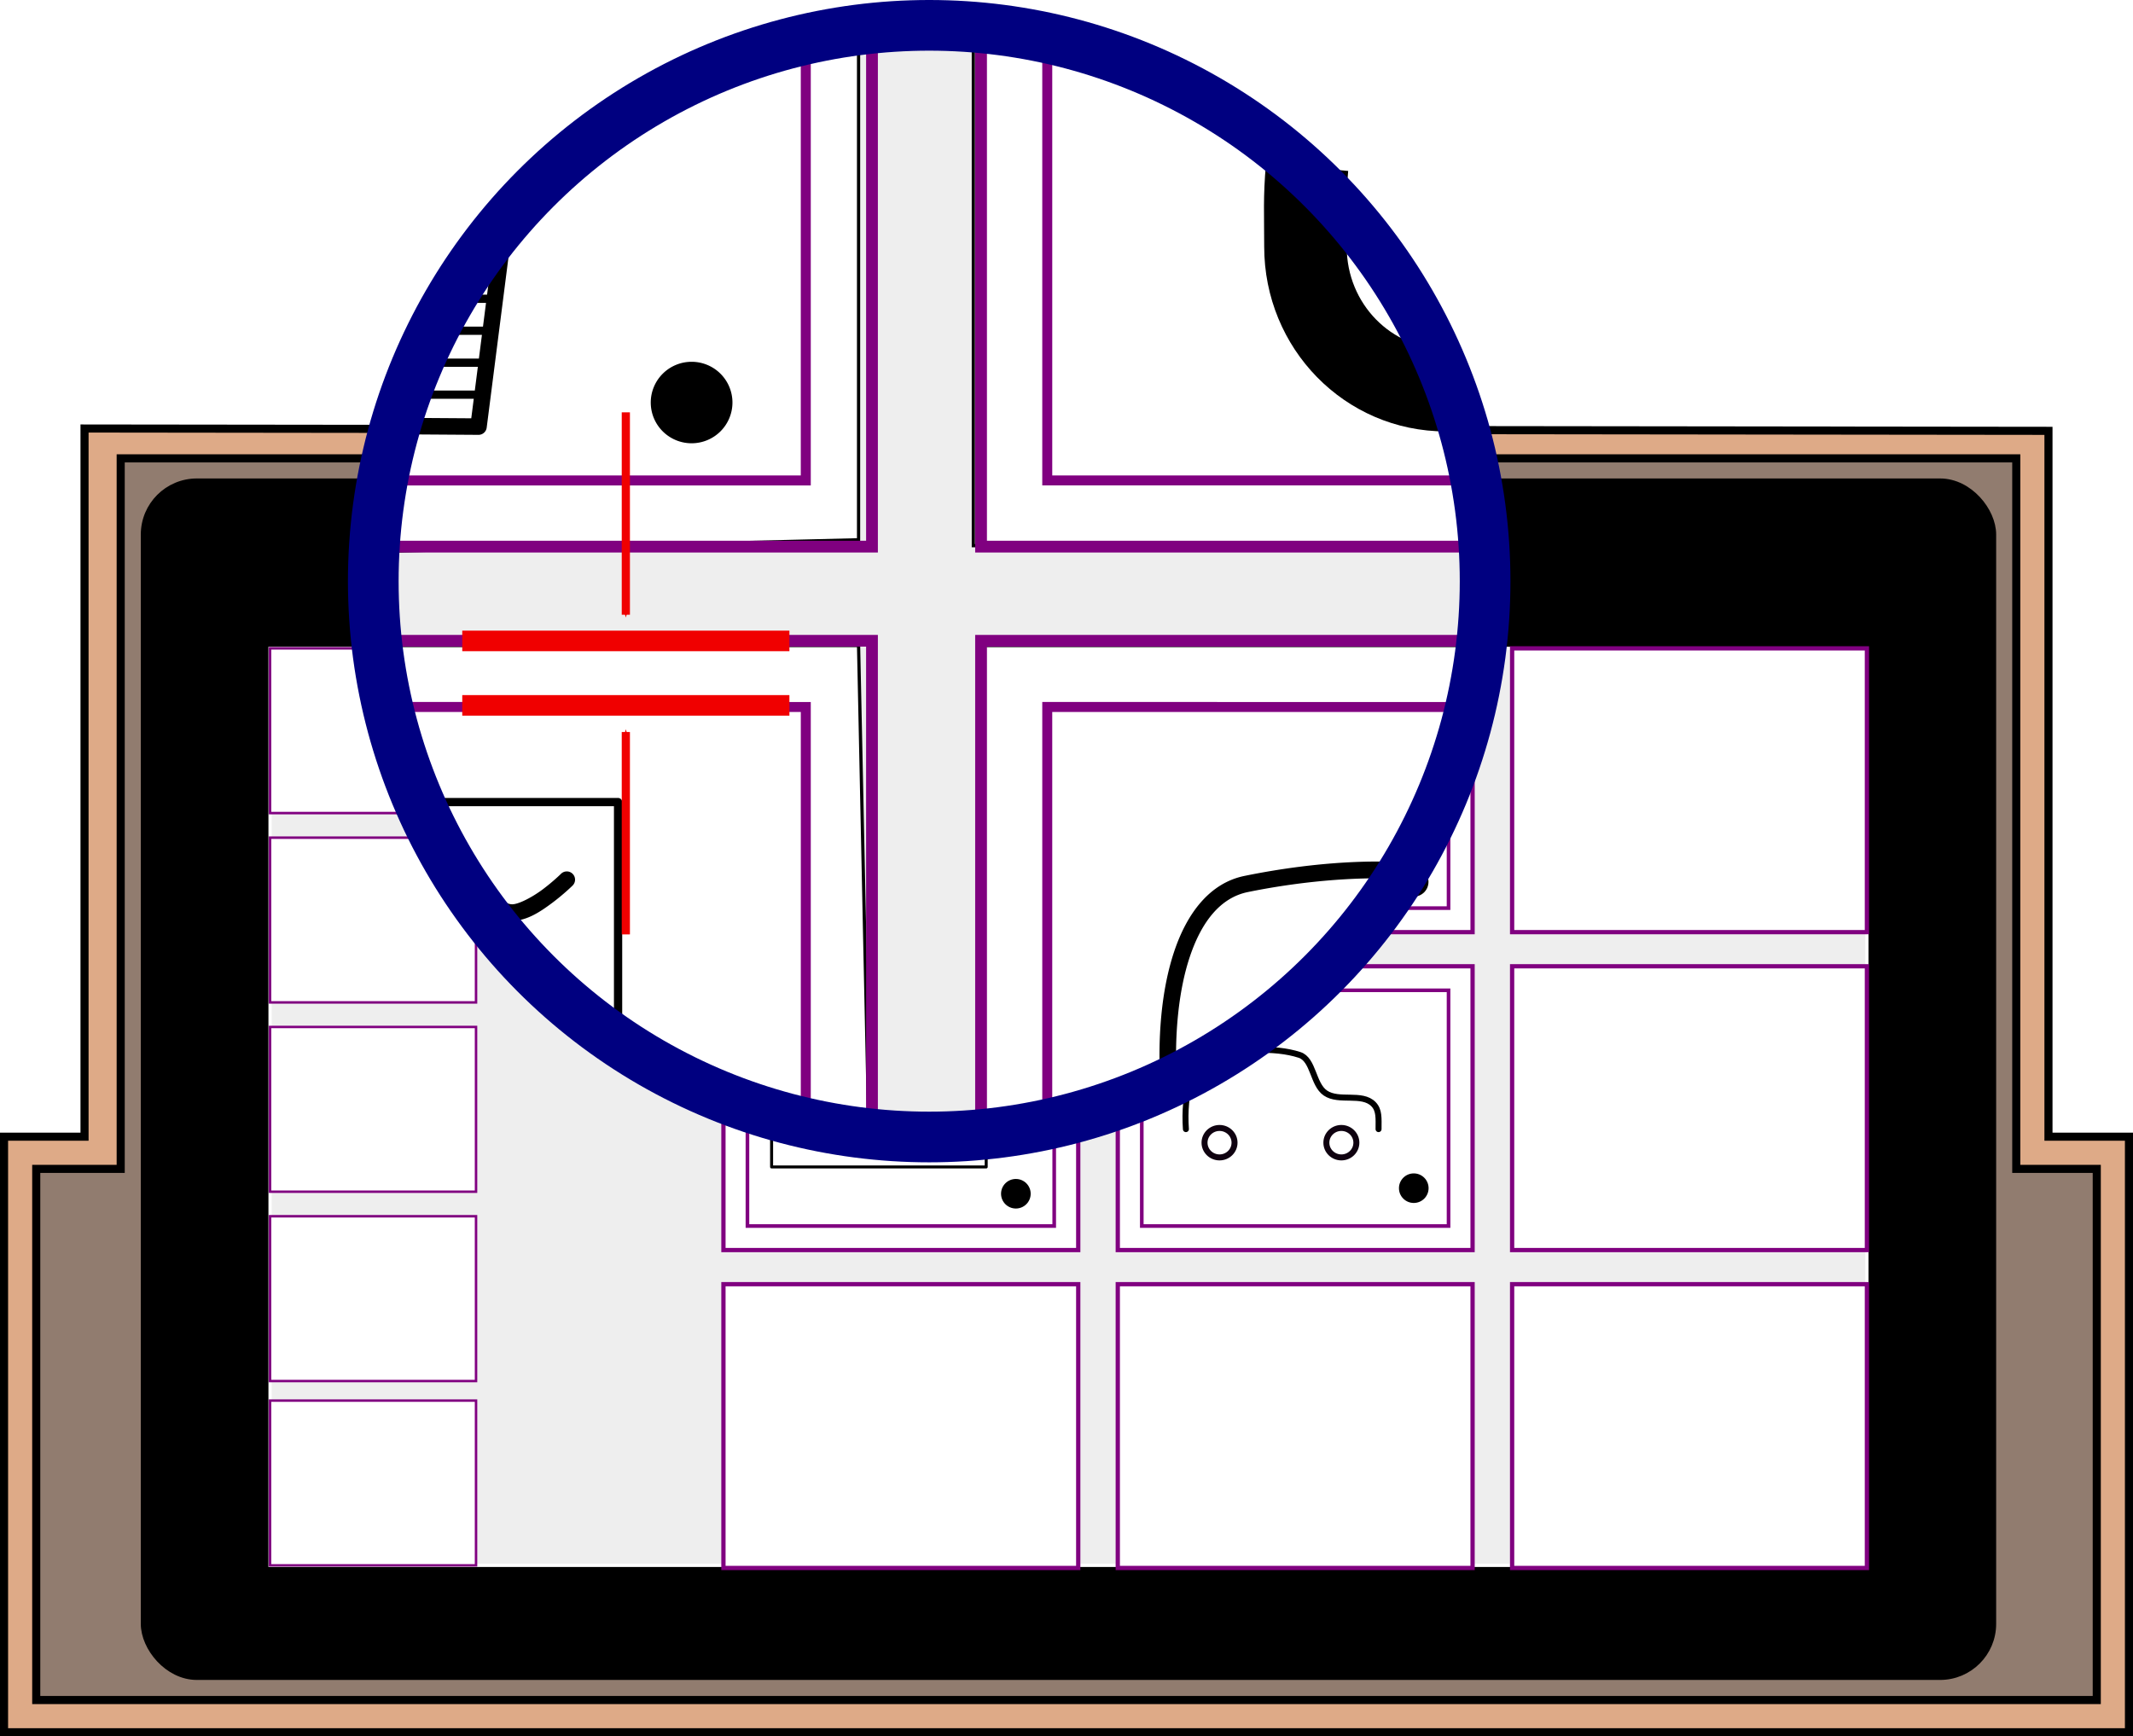 <?xml version="1.0" encoding="UTF-8" standalone="no"?>
<!-- Created with Inkscape (http://www.inkscape.org/) -->

<svg
   xmlns:dc="http://purl.org/dc/elements/1.1/"
   xmlns:cc="http://creativecommons.org/ns#"
   xmlns:rdf="http://www.w3.org/1999/02/22-rdf-syntax-ns#"
   xmlns:svg="http://www.w3.org/2000/svg"
   xmlns="http://www.w3.org/2000/svg"
   xmlns:sodipodi="http://sodipodi.sourceforge.net/DTD/sodipodi-0.dtd"
   xmlns:inkscape="http://www.inkscape.org/namespaces/inkscape"
   width="175.29mm"
   height="142.709mm"
   viewBox="0 0 175.29 142.709"
   version="1.1"
   id="svg3479"
   inkscape:version="0.92.4 (5da689c313, 2019-01-14)"
   sodipodi:docname="comfortSpace.svg">
  <defs
     id="defs3473">
    <marker
       inkscape:stockid="Arrow1Mend"
       orient="auto"
       refY="0"
       refX="0"
       id="Arrow1Mend"
       style="overflow:visible"
       inkscape:isstock="true">
      <path
         id="path872"
         d="M 0,0 5,-5 -12.5,0 5,5 Z"
         style="fill:#f00000;fill-opacity:1;fill-rule:evenodd;stroke:#f00000;stroke-width:1pt;stroke-opacity:1"
         transform="matrix(-0.4,0,0,-0.4,-4,0)"
         inkscape:connector-curvature="0" />
    </marker>
    <marker
       inkscape:stockid="Arrow1Mend"
       orient="auto"
       refY="0"
       refX="0"
       id="Arrow1Mend-6"
       style="overflow:visible"
       inkscape:isstock="true">
      <path
         inkscape:connector-curvature="0"
         id="path872-0"
         d="M 0,0 5,-5 -12.5,0 5,5 Z"
         style="fill:#f00000;fill-opacity:1;fill-rule:evenodd;stroke:#f00000;stroke-width:1pt;stroke-opacity:1"
         transform="matrix(-0.4,0,0,-0.4,-4,0)" />
    </marker>
    <marker
       inkscape:stockid="Arrow1Mend"
       orient="auto"
       refY="0"
       refX="0"
       id="Arrow1Mend-6-2"
       style="overflow:visible"
       inkscape:isstock="true">
      <path
         inkscape:connector-curvature="0"
         id="path872-0-6"
         d="M 0,0 5,-5 -12.5,0 5,5 Z"
         style="fill:#f00000;fill-opacity:1;fill-rule:evenodd;stroke:#f00000;stroke-width:1pt;stroke-opacity:1"
         transform="matrix(-0.4,0,0,-0.4,-4,0)" />
    </marker>
    <marker
       inkscape:stockid="Arrow1Mend"
       orient="auto"
       refY="0"
       refX="0"
       id="Arrow1Mend-1"
       style="overflow:visible"
       inkscape:isstock="true">
      <path
         inkscape:connector-curvature="0"
         id="path872-8"
         d="M 0,0 5,-5 -12.5,0 5,5 Z"
         style="fill:#f00000;fill-opacity:1;fill-rule:evenodd;stroke:#f00000;stroke-width:1pt;stroke-opacity:1"
         transform="matrix(-0.4,0,0,-0.4,-4,0)" />
    </marker>
    <marker
       inkscape:stockid="Arrow1Mend"
       orient="auto"
       refY="0"
       refX="0"
       id="Arrow1Mend-6-2-2"
       style="overflow:visible"
       inkscape:isstock="true">
      <path
         inkscape:connector-curvature="0"
         id="path872-0-6-3"
         d="M 0,0 5,-5 -12.5,0 5,5 Z"
         style="fill:#f00000;fill-opacity:1;fill-rule:evenodd;stroke:#f00000;stroke-width:1pt;stroke-opacity:1"
         transform="matrix(-0.4,0,0,-0.4,-4,0)" />
    </marker>
    <marker
       inkscape:stockid="Arrow1Mend"
       orient="auto"
       refY="0"
       refX="0"
       id="Arrow1Mend-1-7"
       style="overflow:visible"
       inkscape:isstock="true">
      <path
         inkscape:connector-curvature="0"
         id="path872-8-5"
         d="M 0,0 5,-5 -12.5,0 5,5 Z"
         style="fill:#f00000;fill-opacity:1;fill-rule:evenodd;stroke:#f00000;stroke-width:1pt;stroke-opacity:1"
         transform="matrix(-0.4,0,0,-0.4,-4,0)" />
    </marker>
    <marker
       inkscape:stockid="Arrow1Mend"
       orient="auto"
       refY="0"
       refX="0"
       id="Arrow1Mend-6-9"
       style="overflow:visible"
       inkscape:isstock="true">
      <path
         inkscape:connector-curvature="0"
         id="path872-0-2"
         d="M 0,0 5,-5 -12.5,0 5,5 Z"
         style="fill:#f00000;fill-opacity:1;fill-rule:evenodd;stroke:#f00000;stroke-width:1pt;stroke-opacity:1"
         transform="matrix(-0.4,0,0,-0.4,-4,0)" />
    </marker>
    <marker
       inkscape:stockid="Arrow1Mend"
       orient="auto"
       refY="0"
       refX="0"
       id="Arrow1Mend-2"
       style="overflow:visible"
       inkscape:isstock="true">
      <path
         inkscape:connector-curvature="0"
         id="path872-89"
         d="M 0,0 5,-5 -12.5,0 5,5 Z"
         style="fill:#f00000;fill-opacity:1;fill-rule:evenodd;stroke:#f00000;stroke-width:1pt;stroke-opacity:1"
         transform="matrix(-0.4,0,0,-0.4,-4,0)" />
    </marker>
    <marker
       inkscape:stockid="Arrow1Mend"
       orient="auto"
       refY="0"
       refX="0"
       id="Arrow1Mend-6-2-2-0"
       style="overflow:visible"
       inkscape:isstock="true">
      <path
         inkscape:connector-curvature="0"
         id="path872-0-6-3-6"
         d="M 0,0 5,-5 -12.5,0 5,5 Z"
         style="fill:#f00000;fill-opacity:1;fill-rule:evenodd;stroke:#f00000;stroke-width:1pt;stroke-opacity:1"
         transform="matrix(-0.4,0,0,-0.4,-4,0)" />
    </marker>
    <marker
       inkscape:stockid="Arrow1Mend"
       orient="auto"
       refY="0"
       refX="0"
       id="Arrow1Mend-1-7-3"
       style="overflow:visible"
       inkscape:isstock="true">
      <path
         inkscape:connector-curvature="0"
         id="path872-8-5-2"
         d="M 0,0 5,-5 -12.5,0 5,5 Z"
         style="fill:#f00000;fill-opacity:1;fill-rule:evenodd;stroke:#f00000;stroke-width:1pt;stroke-opacity:1"
         transform="matrix(-0.4,0,0,-0.4,-4,0)" />
    </marker>
    <marker
       inkscape:stockid="Arrow1Mend"
       orient="auto"
       refY="0"
       refX="0"
       id="Arrow1Mend-6-9-0"
       style="overflow:visible"
       inkscape:isstock="true">
      <path
         inkscape:connector-curvature="0"
         id="path872-0-2-6"
         d="M 0,0 5,-5 -12.5,0 5,5 Z"
         style="fill:#f00000;fill-opacity:1;fill-rule:evenodd;stroke:#f00000;stroke-width:1pt;stroke-opacity:1"
         transform="matrix(-0.4,0,0,-0.4,-4,0)" />
    </marker>
    <marker
       inkscape:stockid="Arrow1Mend"
       orient="auto"
       refY="0"
       refX="0"
       id="Arrow1Mend-2-1"
       style="overflow:visible"
       inkscape:isstock="true">
      <path
         inkscape:connector-curvature="0"
         id="path872-89-5"
         d="M 0,0 5,-5 -12.5,0 5,5 Z"
         style="fill:#f00000;fill-opacity:1;fill-rule:evenodd;stroke:#f00000;stroke-width:1pt;stroke-opacity:1"
         transform="matrix(-0.4,0,0,-0.4,-4,0)" />
    </marker>
    <marker
       inkscape:stockid="Arrow1Mend"
       orient="auto"
       refY="0"
       refX="0"
       id="Arrow1Mend-6-2-5"
       style="overflow:visible"
       inkscape:isstock="true">
      <path
         inkscape:connector-curvature="0"
         id="path872-0-6-4"
         d="M 0,0 5,-5 -12.5,0 5,5 Z"
         style="fill:#f00000;fill-opacity:1;fill-rule:evenodd;stroke:#f00000;stroke-width:1pt;stroke-opacity:1"
         transform="matrix(-0.4,0,0,-0.4,-4,0)" />
    </marker>
    <marker
       inkscape:stockid="Arrow1Mend"
       orient="auto"
       refY="0"
       refX="0"
       id="Arrow1Mend-1-76"
       style="overflow:visible"
       inkscape:isstock="true">
      <path
         inkscape:connector-curvature="0"
         id="path872-8-56"
         d="M 0,0 5,-5 -12.5,0 5,5 Z"
         style="fill:#f00000;fill-opacity:1;fill-rule:evenodd;stroke:#f00000;stroke-width:1pt;stroke-opacity:1"
         transform="matrix(-0.4,0,0,-0.4,-4,0)" />
    </marker>
    <marker
       inkscape:stockid="Arrow1Mend"
       orient="auto"
       refY="0"
       refX="0"
       id="Arrow1Mend-6-93"
       style="overflow:visible"
       inkscape:isstock="true">
      <path
         inkscape:connector-curvature="0"
         id="path872-0-7"
         d="M 0,0 5,-5 -12.5,0 5,5 Z"
         style="fill:#f00000;fill-opacity:1;fill-rule:evenodd;stroke:#f00000;stroke-width:1pt;stroke-opacity:1"
         transform="matrix(-0.4,0,0,-0.4,-4,0)" />
    </marker>
    <marker
       inkscape:stockid="Arrow1Mend"
       orient="auto"
       refY="0"
       refX="0"
       id="Arrow1Mend-4"
       style="overflow:visible"
       inkscape:isstock="true">
      <path
         id="path872-5"
         d="M 0,0 5,-5 -12.5,0 5,5 Z"
         style="fill:#f00000;fill-opacity:1;fill-rule:evenodd;stroke:#f00000;stroke-width:1pt;stroke-opacity:1"
         transform="matrix(-0.4,0,0,-0.4,-4,0)"
         inkscape:connector-curvature="0" />
    </marker>
    <marker
       inkscape:stockid="Arrow1Mend"
       orient="auto"
       refY="0"
       refX="0"
       id="Arrow1Mend-6-93-7"
       style="overflow:visible"
       inkscape:isstock="true">
      <path
         inkscape:connector-curvature="0"
         id="path872-0-7-5"
         d="M 0,0 5,-5 -12.5,0 5,5 Z"
         style="fill:#f00000;fill-opacity:1;fill-rule:evenodd;stroke:#f00000;stroke-width:1pt;stroke-opacity:1"
         transform="matrix(-0.4,0,0,-0.4,-4,0)" />
    </marker>
    <marker
       inkscape:stockid="Arrow1Mend"
       orient="auto"
       refY="0"
       refX="0"
       id="Arrow1Mend-4-9"
       style="overflow:visible"
       inkscape:isstock="true">
      <path
         id="path872-5-2"
         d="M 0,0 5,-5 -12.5,0 5,5 Z"
         style="fill:#f00000;fill-opacity:1;fill-rule:evenodd;stroke:#f00000;stroke-width:1pt;stroke-opacity:1"
         transform="matrix(-0.4,0,0,-0.4,-4,0)"
         inkscape:connector-curvature="0" />
    </marker>
  </defs>
  <sodipodi:namedview
     id="base"
     pagecolor="#ffffff"
     bordercolor="#666666"
     borderopacity="1.0"
     inkscape:pageopacity="0.0"
     inkscape:pageshadow="2"
     inkscape:zoom="1.4"
     inkscape:cx="369.74368"
     inkscape:cy="292.00015"
     inkscape:document-units="mm"
     inkscape:current-layer="g2392"
     showgrid="false"
     showguides="false"
     fit-margin-top="0"
     fit-margin-left="0"
     fit-margin-right="0"
     fit-margin-bottom="0"
     inkscape:window-width="1920"
     inkscape:window-height="1033"
     inkscape:window-x="0"
     inkscape:window-y="0"
     inkscape:window-maximized="1">
    <inkscape:grid
       type="xygrid"
       id="grid4057"
       originx="-26.126"
       originy="-135.928" />
  </sodipodi:namedview>
  <g
     inkscape:label="Calque 1"
     inkscape:groupmode="layer"
     id="layer1"
     transform="translate(-26.126,-18.363)">
    <path
       style="opacity:1;fill:#deaa87;fill-opacity:1;stroke:#000000;stroke-width:0.665;stroke-linecap:round;stroke-linejoin:miter;stroke-miterlimit:4;stroke-dasharray:none;stroke-dashoffset:28.913;stroke-opacity:1"
       d="m 33.073,53.583 161.396,0.192 v 58.016 h 6.615 v 48.948 H 26.458 v -48.948 h 6.615 z"
       id="rect4024-0-4"
       inkscape:connector-curvature="0"
       sodipodi:nodetypes="ccccccccc" />
    <path
       style="opacity:1;fill:#917c6f;fill-opacity:1;stroke:#000000;stroke-width:0.665;stroke-linecap:round;stroke-linejoin:miter;stroke-miterlimit:4;stroke-dasharray:none;stroke-dashoffset:28.913;stroke-opacity:1"
       d="M 36.045,56.037 H 191.823 v 58.4 h 6.615 v 43.656 H 29.104 v -43.656 h 6.941 z"
       id="rect4024-0"
       inkscape:connector-curvature="0"
       sodipodi:nodetypes="ccccccccc" />
    <rect
       style="opacity:1;fill:#000000;fill-opacity:1;stroke:#000000;stroke-width:0.665;stroke-linecap:round;stroke-linejoin:miter;stroke-miterlimit:4;stroke-dasharray:none;stroke-dashoffset:28.913;stroke-opacity:1"
       id="rect4024"
       width="151.809"
       height="98.088"
       x="38.029"
       y="58.021"
       ry="4.276" />
    <rect
       style="opacity:1;fill:#eeeeee;fill-opacity:1;stroke:#ffffff;stroke-width:0.265;stroke-linecap:round;stroke-linejoin:miter;stroke-miterlimit:4;stroke-dasharray:none;stroke-dashoffset:28.913;stroke-opacity:1"
       id="rect4026"
       width="131.229"
       height="75.37"
       x="48.319"
       y="71.652"
       ry="0" />
    <rect
       style="opacity:1;fill:#ffffff;fill-opacity:1;stroke:#800080;stroke-width:0.204;stroke-linecap:round;stroke-linejoin:miter;stroke-miterlimit:10;stroke-dasharray:none;stroke-dashoffset:0;stroke-opacity:1"
       id="rect888"
       width="16.927"
       height="13.542"
       x="48.319"
       y="71.652" />
    <rect
       style="opacity:1;fill:#ffffff;fill-opacity:1;stroke:#800080;stroke-width:0.204;stroke-linecap:round;stroke-linejoin:miter;stroke-miterlimit:10;stroke-dasharray:none;stroke-dashoffset:0;stroke-opacity:1"
       id="rect888-3"
       width="16.927"
       height="13.542"
       x="48.319"
       y="87.212" />
    <rect
       style="opacity:1;fill:#ffffff;fill-opacity:1;stroke:#800080;stroke-width:0.204;stroke-linecap:round;stroke-linejoin:miter;stroke-miterlimit:10;stroke-dasharray:none;stroke-dashoffset:0;stroke-opacity:1"
       id="rect888-6"
       width="16.927"
       height="13.542"
       x="48.319"
       y="102.771" />
    <rect
       style="opacity:1;fill:#ffffff;fill-opacity:1;stroke:#800080;stroke-width:0.204;stroke-linecap:round;stroke-linejoin:miter;stroke-miterlimit:10;stroke-dasharray:none;stroke-dashoffset:0;stroke-opacity:1"
       id="rect888-7"
       width="16.927"
       height="13.542"
       x="48.319"
       y="118.331" />
    <rect
       style="opacity:1;fill:#ffffff;fill-opacity:1;stroke:#800080;stroke-width:0.204;stroke-linecap:round;stroke-linejoin:miter;stroke-miterlimit:10;stroke-dasharray:none;stroke-dashoffset:0;stroke-opacity:1"
       id="rect888-5"
       width="16.927"
       height="13.542"
       x="48.319"
       y="133.481" />
    <g
       id="g1011">
      <rect
         y="71.652"
         x="150.392"
         height="23.325"
         width="29.157"
         id="rect888-35"
         style="opacity:1;fill:#ffffff;fill-opacity:1;stroke:#800080;stroke-width:0.351;stroke-linecap:round;stroke-linejoin:miter;stroke-miterlimit:10;stroke-dasharray:none;stroke-dashoffset:0;stroke-opacity:1" />
      <rect
         y="97.784"
         x="150.392"
         height="23.325"
         width="29.157"
         id="rect888-35-9"
         style="opacity:1;fill:#ffffff;fill-opacity:1;stroke:#800080;stroke-width:0.351;stroke-linecap:round;stroke-linejoin:miter;stroke-miterlimit:10;stroke-dasharray:none;stroke-dashoffset:0;stroke-opacity:1" />
      <rect
         y="123.915"
         x="150.392"
         height="23.325"
         width="29.157"
         id="rect888-35-9-7"
         style="opacity:1;fill:#ffffff;fill-opacity:1;stroke:#800080;stroke-width:0.351;stroke-linecap:round;stroke-linejoin:miter;stroke-miterlimit:10;stroke-dasharray:none;stroke-dashoffset:0;stroke-opacity:1" />
    </g>
    <rect
       style="opacity:1;fill:#ffffff;fill-opacity:1;stroke:#800080;stroke-width:0.351;stroke-linecap:round;stroke-linejoin:miter;stroke-miterlimit:10;stroke-dasharray:none;stroke-dashoffset:0;stroke-opacity:1"
       id="rect888-35-6"
       width="29.157"
       height="23.325"
       x="117.985"
       y="71.652" />
    <rect
       style="opacity:1;fill:#ffffff;fill-opacity:1;stroke:#800080;stroke-width:0.351;stroke-linecap:round;stroke-linejoin:miter;stroke-miterlimit:10;stroke-dasharray:none;stroke-dashoffset:0;stroke-opacity:1"
       id="rect888-35-6-1"
       width="29.157"
       height="23.325"
       x="117.985"
       y="97.784" />
    <rect
       style="opacity:1;fill:#ffffff;fill-opacity:1;stroke:#800080;stroke-width:0.351;stroke-linecap:round;stroke-linejoin:miter;stroke-miterlimit:10;stroke-dasharray:none;stroke-dashoffset:0;stroke-opacity:1"
       id="rect888-35-6-1-0"
       width="29.157"
       height="23.325"
       x="117.985"
       y="123.915" />
    <rect
       style="opacity:1;fill:#ffffff;fill-opacity:1;stroke:#800080;stroke-width:0.351;stroke-linecap:round;stroke-linejoin:miter;stroke-miterlimit:10;stroke-dasharray:none;stroke-dashoffset:0;stroke-opacity:1"
       id="rect888-35-2"
       width="29.157"
       height="23.325"
       x="85.578"
       y="71.652" />
    <rect
       style="opacity:1;fill:#ffffff;fill-opacity:1;stroke:#800080;stroke-width:0.351;stroke-linecap:round;stroke-linejoin:miter;stroke-miterlimit:10;stroke-dasharray:none;stroke-dashoffset:0;stroke-opacity:1"
       id="rect888-35-2-2"
       width="29.157"
       height="23.325"
       x="85.578"
       y="97.784" />
    <rect
       style="opacity:1;fill:#ffffff;fill-opacity:1;stroke:#800080;stroke-width:0.351;stroke-linecap:round;stroke-linejoin:miter;stroke-miterlimit:10;stroke-dasharray:none;stroke-dashoffset:0;stroke-opacity:1"
       id="rect888-35-2-2-9"
       width="29.157"
       height="23.325"
       x="85.578"
       y="123.915" />
    <rect
       style="opacity:1;fill:#ffffff;fill-opacity:1;stroke:#800080;stroke-width:0.298;stroke-linecap:round;stroke-linejoin:miter;stroke-miterlimit:10;stroke-dasharray:none;stroke-dashoffset:0;stroke-opacity:1"
       id="rect888-35-2-3"
       width="25.21"
       height="19.378"
       x="87.55"
       y="73.626" />
    <rect
       style="opacity:1;fill:#ffffff;fill-opacity:1;stroke:#800080;stroke-width:0.298;stroke-linecap:round;stroke-linejoin:miter;stroke-miterlimit:10;stroke-dasharray:none;stroke-dashoffset:0;stroke-opacity:1"
       id="rect888-35-2-3-6"
       width="25.21"
       height="19.378"
       x="87.551"
       y="99.757" />
    <rect
       style="opacity:1;fill:#ffffff;fill-opacity:1;stroke:#800080;stroke-width:0.298;stroke-linecap:round;stroke-linejoin:miter;stroke-miterlimit:10;stroke-dasharray:none;stroke-dashoffset:0;stroke-opacity:1"
       id="rect888-35-2-3-6-0"
       width="25.21"
       height="19.378"
       x="119.958"
       y="73.626" />
    <rect
       style="opacity:1;fill:#ffffff;fill-opacity:1;stroke:#800080;stroke-width:0.298;stroke-linecap:round;stroke-linejoin:miter;stroke-miterlimit:10;stroke-dasharray:none;stroke-dashoffset:0;stroke-opacity:1"
       id="rect888-35-2-3-6-6"
       width="25.21"
       height="19.378"
       x="119.958"
       y="99.757" />
    <g
       transform="matrix(0.492,0,0,0.492,120.237,-52.763)"
       id="layer1-6"
       inkscape:label="Calque 1">
      <ellipse
         ry="2.469"
         rx="2.475"
         cy="291.887"
         cx="44.845"
         id="path817-4-3"
         style="opacity:1;fill:#000000;fill-opacity:1;stroke:none;stroke-width:0.608;stroke-linecap:round;stroke-linejoin:round;stroke-miterlimit:4;stroke-dasharray:none;stroke-dashoffset:0;stroke-opacity:1;paint-order:stroke fill markers" />
      <circle
         r="2.886"
         cy="262.443"
         cx="23.583"
         id="path2452"
         style="opacity:1;fill:#000000;fill-opacity:1;fill-rule:nonzero;stroke:none;stroke-width:0.635;stroke-linecap:butt;stroke-linejoin:round;stroke-miterlimit:4;stroke-dasharray:none;stroke-dashoffset:0;stroke-opacity:1;paint-order:stroke fill markers" />
      <rect
         rx="8.504"
         ry="8.693"
         y="269.622"
         x="15.079"
         height="21.261"
         width="17.009"
         id="rect2454"
         style="opacity:1;fill:none;fill-opacity:1;fill-rule:nonzero;stroke:#000000;stroke-width:5;stroke-linecap:butt;stroke-linejoin:round;stroke-miterlimit:4;stroke-dasharray:none;stroke-dashoffset:0;stroke-opacity:1;paint-order:stroke fill markers" />
    </g>
    <g
       transform="matrix(0.492,0,0,0.492,87.546,-27.129)"
       id="layer1-9"
       inkscape:label="Calque 1">
      <ellipse
         ry="2.469"
         rx="2.475"
         cy="291.887"
         cx="44.845"
         id="path817-8-8-9-3"
         style="opacity:1;fill:#000000;fill-opacity:1;stroke:none;stroke-width:0.608;stroke-linecap:round;stroke-linejoin:round;stroke-miterlimit:4;stroke-dasharray:none;stroke-dashoffset:0;stroke-opacity:1;paint-order:stroke fill markers" />
      <rect
         y="263.731"
         x="4.045"
         height="23.68"
         width="35.845"
         id="rect1633-5-6-7"
         style="opacity:1;fill:none;fill-opacity:1;stroke:#000000;stroke-width:0.5;stroke-linecap:round;stroke-linejoin:round;stroke-miterlimit:4;stroke-dasharray:none;stroke-dashoffset:0;stroke-opacity:1" />
      <g
         style="stroke-width:1.359;stroke-miterlimit:4;stroke-dasharray:none"
         transform="matrix(0.736,0,0,0.736,-103.426,130.36)"
         id="g1958">
        <path
           style="fill:none;stroke:#000000;stroke-width:1.359;stroke-linecap:round;stroke-linejoin:round;stroke-miterlimit:4;stroke-dasharray:none;stroke-opacity:1"
           d="m 150.299,189.98 c 1.747,0.018 2.75,-2.711 4.497,-2.693 1.747,0.018 2.692,2.769 4.439,2.788 1.747,0.018 2.75,-2.711 4.497,-2.693 1.747,0.018 2.692,2.769 4.439,2.788"
           id="path1826"
           inkscape:connector-curvature="0"
           sodipodi:nodetypes="csssc" />
        <path
           style="fill:none;stroke:#000000;stroke-width:1.359;stroke-linecap:round;stroke-linejoin:round;stroke-miterlimit:4;stroke-dasharray:none;stroke-opacity:1"
           d="m 168.171,190.169 c 1.747,0.018 2.75,-2.711 4.497,-2.693 1.747,0.018 2.692,2.769 4.439,2.788 1.747,0.018 2.75,-2.711 4.497,-2.693 1.747,0.018 2.692,2.769 4.439,2.788 1.747,0.018 4.497,-2.693 4.497,-2.693"
           id="path1826-9"
           inkscape:connector-curvature="0"
           sodipodi:nodetypes="cssssc" />
      </g>
      <g
         style="stroke-width:1.359;stroke-miterlimit:4;stroke-dasharray:none"
         transform="matrix(0.736,0,0,0.736,-103.426,136.636)"
         id="g1958-2">
        <path
           style="fill:none;stroke:#000000;stroke-width:1.359;stroke-linecap:round;stroke-linejoin:round;stroke-miterlimit:4;stroke-dasharray:none;stroke-opacity:1"
           d="m 150.299,189.98 c 1.747,0.018 2.75,-2.711 4.497,-2.693 1.747,0.018 2.692,2.769 4.439,2.788 1.747,0.018 2.75,-2.711 4.497,-2.693 1.747,0.018 2.692,2.769 4.439,2.788"
           id="path1826-0"
           inkscape:connector-curvature="0"
           sodipodi:nodetypes="csssc" />
        <path
           style="fill:none;stroke:#000000;stroke-width:1.359;stroke-linecap:round;stroke-linejoin:round;stroke-miterlimit:4;stroke-dasharray:none;stroke-opacity:1"
           d="m 168.171,190.169 c 1.747,0.018 2.75,-2.711 4.497,-2.693 1.747,0.018 2.692,2.769 4.439,2.788 1.747,0.018 2.75,-2.711 4.497,-2.693 1.747,0.018 2.692,2.769 4.439,2.788 1.747,0.018 4.497,-2.693 4.497,-2.693"
           id="path1826-9-2"
           inkscape:connector-curvature="0"
           sodipodi:nodetypes="cssssc" />
      </g>
      <g
         style="stroke-width:1.359;stroke-miterlimit:4;stroke-dasharray:none"
         transform="matrix(0.736,0,0,0.736,-103.426,142.911)"
         id="g1958-3">
        <path
           style="fill:none;stroke:#000000;stroke-width:1.359;stroke-linecap:round;stroke-linejoin:round;stroke-miterlimit:4;stroke-dasharray:none;stroke-opacity:1"
           d="m 150.299,189.98 c 1.747,0.018 2.75,-2.711 4.497,-2.693 1.747,0.018 2.692,2.769 4.439,2.788 1.747,0.018 2.75,-2.711 4.497,-2.693 1.747,0.018 2.692,2.769 4.439,2.788"
           id="path1826-7"
           inkscape:connector-curvature="0"
           sodipodi:nodetypes="csssc" />
        <path
           style="fill:none;stroke:#000000;stroke-width:1.359;stroke-linecap:round;stroke-linejoin:round;stroke-miterlimit:4;stroke-dasharray:none;stroke-opacity:1"
           d="m 168.171,190.169 c 1.747,0.018 2.75,-2.711 4.497,-2.693 1.747,0.018 2.692,2.769 4.439,2.788 1.747,0.018 2.75,-2.711 4.497,-2.693 1.747,0.018 2.692,2.769 4.439,2.788 1.747,0.018 4.497,-2.693 4.497,-2.693"
           id="path1826-9-5"
           inkscape:connector-curvature="0"
           sodipodi:nodetypes="cssssc" />
      </g>
    </g>
    <g
       transform="matrix(0.492,0,0,0.492,120.246,-27.586)"
       id="layer1-0"
       inkscape:label="Calque 1">
      <ellipse
         ry="2.469"
         rx="2.475"
         cy="291.887"
         cx="44.845"
         id="path817-8-6"
         style="opacity:1;fill:#000000;fill-opacity:1;stroke:none;stroke-width:0.608;stroke-linecap:round;stroke-linejoin:round;stroke-miterlimit:4;stroke-dasharray:none;stroke-dashoffset:0;stroke-opacity:1;paint-order:stroke fill markers" />
      <g
         transform="translate(-54.488,184.411)"
         id="g1271">
        <ellipse
           ry="2.46"
           rx="2.506"
           cy="99.876"
           cx="66.889"
           id="path1976-61-3-2"
           style="opacity:1;fill:none;fill-opacity:1;stroke:#0f0210;stroke-width:1;stroke-linecap:round;stroke-linejoin:round;stroke-miterlimit:4;stroke-dasharray:none;stroke-dashoffset:0;stroke-opacity:1;paint-order:stroke fill markers" />
        <ellipse
           ry="2.46"
           rx="2.506"
           cy="99.876"
           cx="87.24"
           id="path1976-61-3-2-8"
           style="opacity:1;fill:none;fill-opacity:1;stroke:#0f0210;stroke-width:1;stroke-linecap:round;stroke-linejoin:round;stroke-miterlimit:4;stroke-dasharray:none;stroke-dashoffset:0;stroke-opacity:1;paint-order:stroke fill markers" />
        <path
           style="fill:none;stroke:#000000;stroke-width:1;stroke-linecap:round;stroke-linejoin:round;stroke-miterlimit:4;stroke-dasharray:none;stroke-opacity:1"
           d="m 61.272,97.61 c -0.405,-5.956 0.967,-11.634 4.677,-12.395 4.217,-0.864 10.06,-1.387 14.312,0 2.337,0.762 2.194,4.911 4.303,6.361 2.269,1.56 6.126,-0.104 8.045,1.871 0.986,1.015 0.842,2.385 0.842,4.163"
           id="path1266"
           inkscape:connector-curvature="0"
           sodipodi:nodetypes="cssaac" />
      </g>
    </g>
    <g
       transform="matrix(0.492,0,0,0.492,87.3,-52.888)"
       id="layer1-3"
       inkscape:label="Calque 1">
      <ellipse
         ry="2.469"
         rx="2.475"
         cy="291.887"
         cx="44.845"
         id="path817-7-1"
         style="opacity:1;fill:#000000;fill-opacity:1;stroke:none;stroke-width:0.608;stroke-linecap:round;stroke-linejoin:round;stroke-miterlimit:4;stroke-dasharray:none;stroke-dashoffset:0;stroke-opacity:1;paint-order:stroke fill markers" />
      <g
         transform="translate(-6.129,34.18)"
         id="g3376">
        <path
           style="fill:none;stroke:#000000;stroke-width:1;stroke-linecap:round;stroke-linejoin:round;stroke-miterlimit:4;stroke-dasharray:none;stroke-opacity:1"
           d="m 14.817,228.87 h 27.12 l -3.874,30.295 -3.874,-0.025 -3.874,0.019 -3.874,0.016 -3.874,0.017 -3.874,-0.026 z"
           id="path3243"
           inkscape:connector-curvature="0"
           sodipodi:nodetypes="ccccccccc" />
        <path
           style="fill:none;stroke:#000000;stroke-width:0.5;stroke-linecap:butt;stroke-linejoin:miter;stroke-miterlimit:4;stroke-dasharray:none;stroke-opacity:1"
           d="M 16.433,239.802 H 40.755"
           id="path3245"
           inkscape:connector-curvature="0" />
        <path
           style="fill:none;stroke:#000000;stroke-width:0.5;stroke-linecap:butt;stroke-linejoin:miter;stroke-miterlimit:4;stroke-dasharray:none;stroke-opacity:1"
           d="M 16.433,241.738 H 40.755"
           id="path3245-5"
           inkscape:connector-curvature="0" />
        <path
           style="fill:none;stroke:#000000;stroke-width:0.5;stroke-linecap:butt;stroke-linejoin:miter;stroke-miterlimit:4;stroke-dasharray:none;stroke-opacity:1"
           d="M 16.433,243.674 H 40.24"
           id="path3245-5-6"
           inkscape:connector-curvature="0"
           sodipodi:nodetypes="cc" />
        <path
           style="fill:none;stroke:#000000;stroke-width:0.5;stroke-linecap:butt;stroke-linejoin:miter;stroke-miterlimit:4;stroke-dasharray:none;stroke-opacity:1"
           d="M 16.948,245.611 H 39.866"
           id="path3245-5-9"
           inkscape:connector-curvature="0"
           sodipodi:nodetypes="cc" />
        <path
           style="fill:none;stroke:#000000;stroke-width:0.5;stroke-linecap:butt;stroke-linejoin:miter;stroke-miterlimit:4;stroke-dasharray:none;stroke-opacity:1"
           d="M 17.041,247.547 H 39.539"
           id="path3245-5-3"
           inkscape:connector-curvature="0"
           sodipodi:nodetypes="cc" />
        <path
           style="fill:none;stroke:#000000;stroke-width:0.5;stroke-linecap:butt;stroke-linejoin:miter;stroke-miterlimit:4;stroke-dasharray:none;stroke-opacity:1"
           d="M 17.275,249.483 H 39.586"
           id="path3245-5-7"
           inkscape:connector-curvature="0"
           sodipodi:nodetypes="cc" />
        <path
           style="fill:none;stroke:#000000;stroke-width:0.5;stroke-linecap:butt;stroke-linejoin:miter;stroke-miterlimit:4;stroke-dasharray:none;stroke-opacity:1"
           d="M 17.509,251.42 H 39.352"
           id="path3245-5-4"
           inkscape:connector-curvature="0"
           sodipodi:nodetypes="cc" />
        <path
           style="fill:none;stroke:#000000;stroke-width:0.5;stroke-linecap:butt;stroke-linejoin:miter;stroke-miterlimit:4;stroke-dasharray:none;stroke-opacity:1"
           d="M 17.883,253.356 H 38.978"
           id="path3245-5-5"
           inkscape:connector-curvature="0"
           sodipodi:nodetypes="cc" />
        <path
           style="fill:none;stroke:#000000;stroke-width:0.5;stroke-linecap:butt;stroke-linejoin:miter;stroke-miterlimit:4;stroke-dasharray:none;stroke-opacity:1"
           d="M 18.258,255.292 H 38.884"
           id="path3245-5-2"
           inkscape:connector-curvature="0"
           sodipodi:nodetypes="cc" />
        <path
           style="fill:none;stroke:#000000;stroke-width:0.5;stroke-linecap:butt;stroke-linejoin:miter;stroke-miterlimit:4;stroke-dasharray:none;stroke-opacity:1"
           d="M 18.491,257.228 H 38.416"
           id="path3245-5-54"
           inkscape:connector-curvature="0"
           sodipodi:nodetypes="cc" />
        <path
           style="fill:none;stroke:#000000;stroke-width:0.5;stroke-linecap:butt;stroke-linejoin:miter;stroke-miterlimit:4;stroke-dasharray:none;stroke-opacity:1"
           d="M 15.967,237.866 H 40.522"
           id="path3245-5-54-4-4"
           inkscape:connector-curvature="0"
           sodipodi:nodetypes="cc" />
      </g>
    </g>
    <g
       id="g2392"
       transform="translate(-290.533,8.537)">
      <circle
         mask="none"
         r="45.685"
         cy="57.593"
         cx="393.02"
         id="path4950-7-3"
         style="opacity:1;fill:#ffffff;fill-opacity:1;stroke:none;stroke-width:4.165;stroke-linecap:round;stroke-linejoin:miter;stroke-miterlimit:4;stroke-dasharray:none;stroke-dashoffset:28.913;stroke-opacity:1" />
      <path
         style="fill:#eeeeee;stroke:#000000;stroke-width:0.265px;stroke-linecap:butt;stroke-linejoin:miter;stroke-opacity:1;fill-opacity:1"
         d="m 347.537,55.158 39.679,-0.967 V 11.724 l 9.432,0.404 v 42.547 h 42.063 l -0.327,8.208 h -41.251 v 39.563 l -9.063,1.007 -0.854,-40.57 h -39.33 z"
         id="path1655"
         inkscape:connector-curvature="0" />
      <g
         transform="translate(0.822,-0.67)"
         id="g2377">
        <path
           inkscape:connector-curvature="0"
           style="opacity:1;fill:#ffffff;fill-opacity:1;stroke:#800080;stroke-width:3.653;stroke-linecap:round;stroke-linejoin:miter;stroke-miterlimit:10;stroke-dasharray:none;stroke-dashoffset:0;stroke-opacity:1"
           d="M 1519.43,32.225 V 193.031 h 158.976 A 172.667,172.667 0 0 0 1519.43,32.225 Z"
           transform="matrix(0.265,0,0,0.265,-6.189,4.272)"
           id="rect888-35-6-2" />
        <path
           inkscape:connector-curvature="0"
           style="color:#000000;font-style:normal;font-variant:normal;font-weight:normal;font-stretch:normal;font-size:medium;line-height:normal;font-family:sans-serif;font-variant-ligatures:normal;font-variant-position:normal;font-variant-caps:normal;font-variant-numeric:normal;font-variant-alternates:normal;font-feature-settings:normal;text-indent:0;text-align:start;text-decoration:none;text-decoration-line:none;text-decoration-style:solid;text-decoration-color:#000000;letter-spacing:normal;word-spacing:normal;text-transform:none;writing-mode:lr-tb;direction:ltr;text-orientation:mixed;dominant-baseline:auto;baseline-shift:baseline;text-anchor:start;white-space:normal;shape-padding:0;clip-rule:nonzero;display:inline;overflow:visible;visibility:visible;opacity:1;isolation:auto;mix-blend-mode:normal;color-interpolation:sRGB;color-interpolation-filters:linearRGB;solid-color:#000000;solid-opacity:1;vector-effect:none;fill:#800080;fill-opacity:1;fill-rule:nonzero;stroke:none;stroke-width:3.653;stroke-linecap:round;stroke-linejoin:miter;stroke-miterlimit:10;stroke-dasharray:none;stroke-dashoffset:0;stroke-opacity:1;color-rendering:auto;image-rendering:auto;shape-rendering:auto;text-rendering:auto;enable-background:accumulate"
           d="m 1487.436,30.254 a 172.667,172.667 0 0 0 -3.654,0.443 V 191.203 h -149.785 a 172.667,172.667 0 0 0 -0.184,3.654 h 153.623 z m -20.811,3.574 a 172.667,172.667 0 0 0 -3.1,0.695 V 170.947 H 1336.375 a 172.667,172.667 0 0 0 -0.469,3.102 H 1466.625 Z M 1334.689,220.406 a 172.667,172.667 0 0 0 0.443,3.646 h 148.648 v 148.68 a 172.667,172.667 0 0 0 3.654,0.553 V 220.406 Z m 182.916,0 v 1.824 151.732 a 172.667,172.667 0 0 0 3.654,-0.381 v -149.529 h 155.91 a 172.667,172.667 0 0 0 0.551,-3.646 z m -179.342,20.811 a 172.667,172.667 0 0 0 0.693,3.092 h 124.576 v 124.498 a 172.667,172.667 0 0 0 3.092,0.791 V 241.217 Z m 200.15,0 v 1.549 128.432 a 172.667,172.667 0 0 0 3.094,-0.693 V 244.309 h 131.734 a 172.667,172.667 0 0 0 0.791,-3.092 z"
           transform="matrix(0.265,0,0,0.265,-6.189,4.272)"
           id="rect888-35-6-1-8" />
        <path
           inkscape:connector-curvature="0"
           style="opacity:1;fill:#ffffff;fill-opacity:1;stroke:#800080;stroke-width:3.096;stroke-linecap:round;stroke-linejoin:miter;stroke-miterlimit:10;stroke-dasharray:none;stroke-dashoffset:0;stroke-opacity:1"
           d="M 1539.961,31.395 V 172.498 h 136.473 A 172.667,172.667 0 0 0 1539.961,31.395 Z"
           transform="matrix(0.265,0,0,0.265,-6.189,4.272)"
           id="rect888-35-2-3-6-0-2" />
        <path
           style="opacity:1;fill:none;fill-opacity:1;fill-rule:nonzero;stroke:#000000;stroke-width:25.591;stroke-linecap:butt;stroke-linejoin:bevel;stroke-miterlimit:4;stroke-dasharray:none;stroke-dashoffset:0;stroke-opacity:1;paint-order:stroke fill markers"
           d="m 1620.537,75.367 c -0.853,9.554 -0.504,14.37 -0.504,24.641 0,24.649 19.413,44.492 43.525,44.492 1.577,0 3.132,-0.088 4.664,-0.254"
           transform="matrix(0.265,0,0,0.265,-6.189,4.272)"
           id="rect2454-4"
           inkscape:connector-curvature="0"
           sodipodi:nodetypes="ccsc" />
        <path
           inkscape:connector-curvature="0"
           style="opacity:1;fill:#000000;fill-opacity:1;stroke:none;stroke-width:3.114;stroke-linecap:round;stroke-linejoin:round;stroke-miterlimit:4;stroke-dasharray:none;stroke-dashoffset:0;stroke-opacity:1;paint-order:stroke fill markers"
           d="m 1346.562,270.98 a 172.667,172.667 0 0 0 1.147,2.561 h 57.877 v 71.08 a 172.667,172.667 0 0 0 2.561,1.924 v -74.287 a 1.28,1.28 0 0 0 -1.285,-1.277 z m 296.443,19.719 c -1.635,-0.005 -3.271,0.014 -4.906,0.057 -13.084,0.343 -26.079,2.17 -36.998,4.408 -10.661,2.185 -17.75,11.41 -21.777,23.443 -4.028,12.033 -5.253,27.185 -4.199,42.676 a 2.56,2.56 0 0 0 0.07,0.406 172.667,172.667 0 0 0 4.951,-2.217 c -0.844,-14.475 0.438,-28.511 4.029,-39.24 3.712,-11.091 9.631,-18.35 17.959,-20.057 14.33,-2.937 32.427,-5.027 49.113,-4.021 a 172.667,172.667 0 0 0 3.047,-4.969 c -3.72,-0.311 -7.495,-0.474 -11.289,-0.486 z m -284.943,2.809 a 172.667,172.667 0 0 0 7.805,11.652 c 2.116,2.021 4.651,3.882 8.08,3.918 4.627,0.049 8.917,-2.887 12.488,-5.551 3.571,-2.663 6.268,-5.322 6.268,-5.322 a 2.559,2.559 0 1 0 -3.588,-3.646 c 0,0 -2.483,2.439 -5.734,4.863 -3.251,2.424 -7.423,4.562 -9.375,4.541 -1.952,-0.021 -4.021,-1.868 -6.555,-4.475 -2.389,-2.458 -5.197,-5.589 -9.389,-5.98 z m 32.898,32.373 a 2.559,2.559 0 0 0 -1.846,0.795 c 0,0 -1.002,0.963 -2.477,2.234 a 172.667,172.667 0 0 0 3.766,3.508 c 1.386,-1.214 2.299,-2.096 2.299,-2.096 a 2.559,2.559 0 0 0 -1.742,-4.441 z"
           transform="matrix(0.265,0,0,0.265,-6.189,4.272)"
           id="path817-8-8-9-3-8" />
        <path
           inkscape:connector-curvature="0"
           style="opacity:1;fill:#000000;fill-opacity:1;stroke:none;stroke-width:3.114;stroke-linecap:round;stroke-linejoin:round;stroke-miterlimit:4;stroke-dasharray:none;stroke-dashoffset:0;stroke-opacity:1;paint-order:stroke fill markers"
           d="m 1374.145,93.383 a 172.667,172.667 0 0 0 -6.176,7.986 l -0.461,3.6 h -2.277 a 172.667,172.667 0 0 0 -1.945,2.561 h 3.894 l -0.94,7.346 h -7.49 a 172.667,172.667 0 0 0 -1.57,2.562 h 8.732 l -0.939,7.352 h -11.996 a 172.667,172.667 0 0 0 -1.234,2.555 h 12.904 l -0.94,7.352 h -15.516 a 172.667,172.667 0 0 0 -1.238,2.562 h 16.426 l -0.939,7.352 h -18.258 a 172.667,172.667 0 0 0 -0.932,2.555 h 18.863 l -0.775,6.061 -17.561,-0.119 a 2.559,2.559 0 0 0 -0.031,0 l -2.67,0.014 a 172.667,172.667 0 0 0 -1.428,5.123 l 4.107,-0.019 19.812,0.133 a 2.559,2.559 0 0 0 2.555,-2.238 z m 55.523,42.316 a 12.668,12.636 0 0 0 -12.668,12.635 12.668,12.636 0 0 0 12.668,12.637 12.668,12.636 0 0 0 12.668,-12.637 12.668,12.636 0 0 0 -12.668,-12.635 z"
           transform="matrix(0.265,0,0,0.265,-6.189,4.272)"
           id="path817-7-1-5" />
        <circle
           style="opacity:1;fill:none;fill-opacity:1;stroke:#000080;stroke-width:4.165;stroke-linecap:round;stroke-linejoin:miter;stroke-miterlimit:4;stroke-dasharray:none;stroke-dashoffset:28.913;stroke-opacity:1"
           id="path4950-7"
           cx="392.198"
           cy="58.263"
           r="45.685"
           mask="none" />
        <path
           style="fill:none;stroke:#f00000;stroke-width:1.689;stroke-linecap:butt;stroke-linejoin:miter;stroke-miterlimit:4;stroke-dasharray:none;stroke-opacity:1"
           d="m 353.825,63.175 h 26.886"
           id="path4060-4"
           inkscape:connector-curvature="0"
           mask="none" />
        <path
           style="fill:none;stroke:#f00000;stroke-width:1.689;stroke-linecap:butt;stroke-linejoin:miter;stroke-miterlimit:4;stroke-dasharray:none;stroke-opacity:1"
           d="m 353.825,68.472 h 26.886"
           id="path4060-3-3"
           inkscape:connector-curvature="0"
           mask="none" />
        <path
           style="fill:none;stroke:#f00000;stroke-width:0.672px;stroke-linecap:butt;stroke-linejoin:miter;stroke-opacity:1;marker-end:url(#Arrow1Mend-4-9)"
           d="M 367.268,44.387 V 61.022"
           id="path4077-0"
           inkscape:connector-curvature="0"
           mask="none" />
        <path
           style="fill:none;stroke:#f00000;stroke-width:0.672px;stroke-linecap:butt;stroke-linejoin:miter;stroke-opacity:1;marker-end:url(#Arrow1Mend-6-93-7)"
           d="M 367.268,87.297 V 70.662"
           id="path4077-6-7"
           inkscape:connector-curvature="0"
           mask="none" />
      </g>
    </g>
  </g>
</svg>

